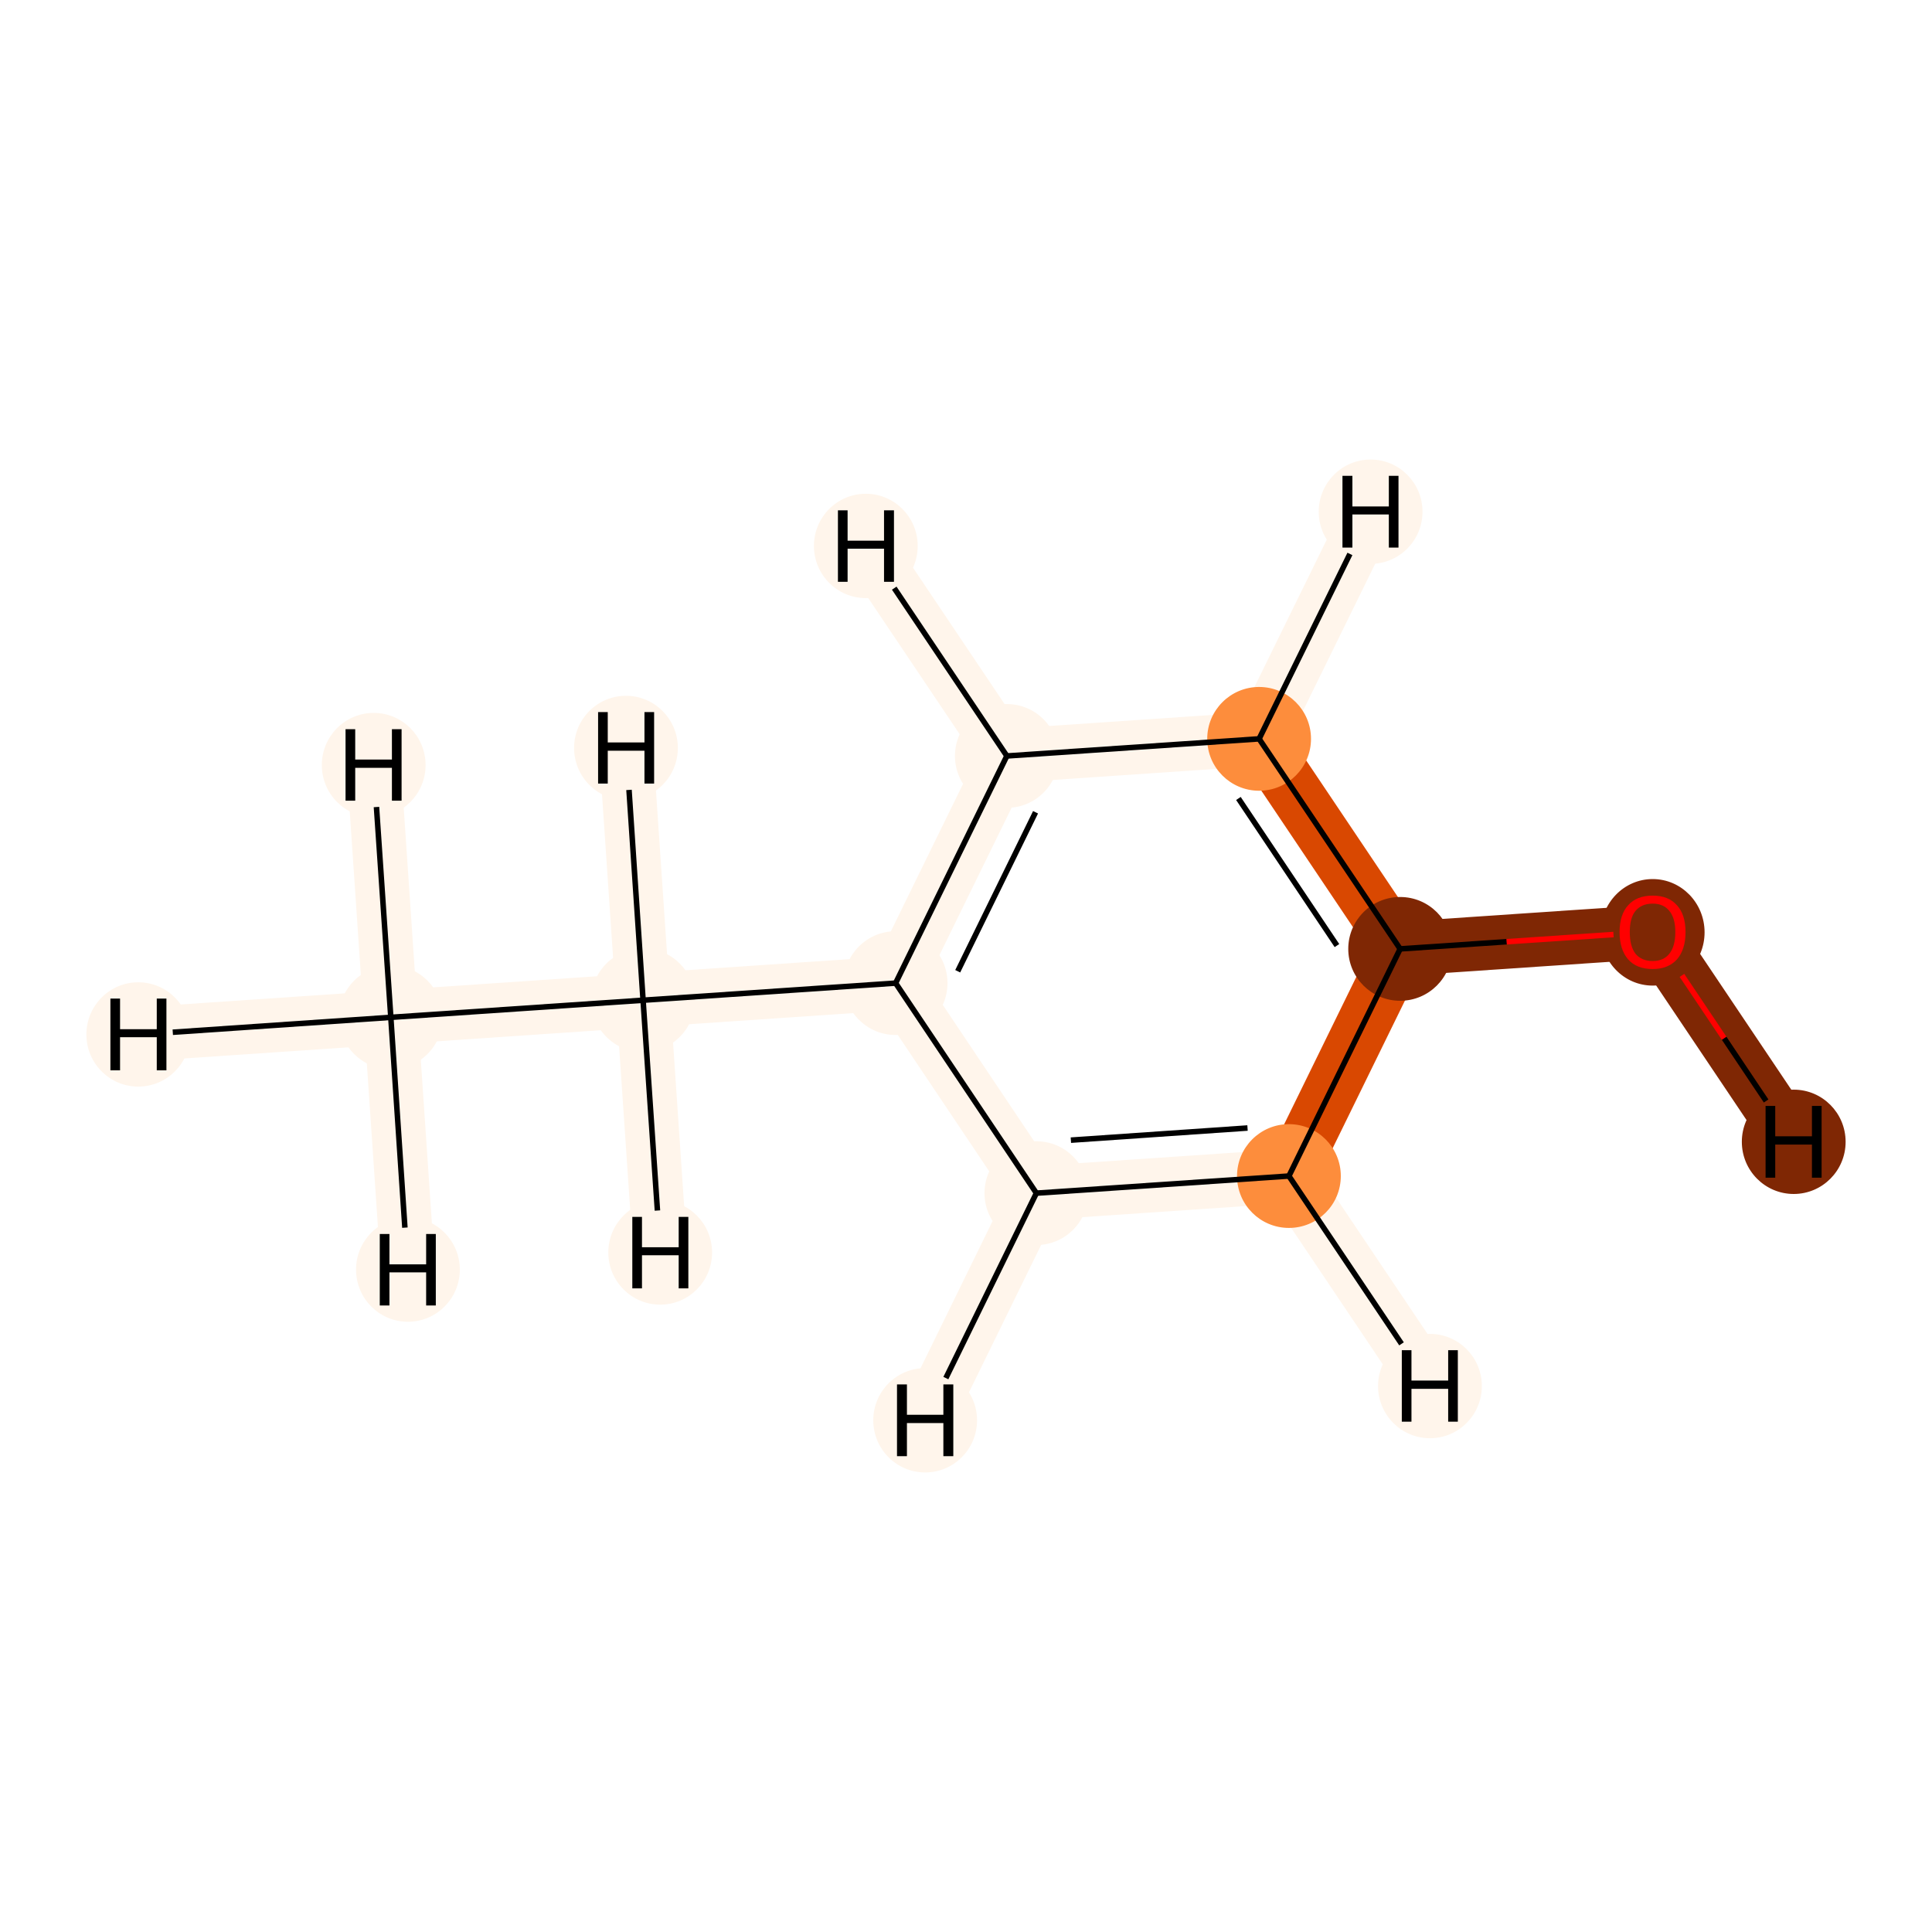 <?xml version='1.0' encoding='iso-8859-1'?>
<svg version='1.1' baseProfile='full'
              xmlns='http://www.w3.org/2000/svg'
                      xmlns:rdkit='http://www.rdkit.org/xml'
                      xmlns:xlink='http://www.w3.org/1999/xlink'
                  xml:space='preserve'
width='700px' height='700px' viewBox='0 0 700 700'>
<!-- END OF HEADER -->
<rect style='opacity:1.0;fill:#FFFFFF;stroke:none' width='700.0' height='700.0' x='0.0' y='0.0'> </rect>
<path d='M 141.6,368.6 L 233.0,362.4' style='fill:none;fill-rule:evenodd;stroke:#FFF5EB;stroke-width:19.6px;stroke-linecap:butt;stroke-linejoin:miter;stroke-opacity:1' />
<path d='M 141.6,368.6 L 50.1,374.8' style='fill:none;fill-rule:evenodd;stroke:#FFF5EB;stroke-width:19.6px;stroke-linecap:butt;stroke-linejoin:miter;stroke-opacity:1' />
<path d='M 141.6,368.6 L 147.8,460.0' style='fill:none;fill-rule:evenodd;stroke:#FFF5EB;stroke-width:19.6px;stroke-linecap:butt;stroke-linejoin:miter;stroke-opacity:1' />
<path d='M 141.6,368.6 L 135.4,277.2' style='fill:none;fill-rule:evenodd;stroke:#FFF5EB;stroke-width:19.6px;stroke-linecap:butt;stroke-linejoin:miter;stroke-opacity:1' />
<path d='M 233.0,362.4 L 324.5,356.2' style='fill:none;fill-rule:evenodd;stroke:#FFF5EB;stroke-width:19.6px;stroke-linecap:butt;stroke-linejoin:miter;stroke-opacity:1' />
<path d='M 233.0,362.4 L 226.8,271.0' style='fill:none;fill-rule:evenodd;stroke:#FFF5EB;stroke-width:19.6px;stroke-linecap:butt;stroke-linejoin:miter;stroke-opacity:1' />
<path d='M 233.0,362.4 L 239.2,453.8' style='fill:none;fill-rule:evenodd;stroke:#FFF5EB;stroke-width:19.6px;stroke-linecap:butt;stroke-linejoin:miter;stroke-opacity:1' />
<path d='M 324.5,356.2 L 364.8,273.9' style='fill:none;fill-rule:evenodd;stroke:#FFF5EB;stroke-width:19.6px;stroke-linecap:butt;stroke-linejoin:miter;stroke-opacity:1' />
<path d='M 324.5,356.2 L 375.5,432.3' style='fill:none;fill-rule:evenodd;stroke:#FFF5EB;stroke-width:19.6px;stroke-linecap:butt;stroke-linejoin:miter;stroke-opacity:1' />
<path d='M 364.8,273.9 L 456.2,267.7' style='fill:none;fill-rule:evenodd;stroke:#FFF5EB;stroke-width:19.6px;stroke-linecap:butt;stroke-linejoin:miter;stroke-opacity:1' />
<path d='M 364.8,273.9 L 313.7,197.8' style='fill:none;fill-rule:evenodd;stroke:#FFF5EB;stroke-width:19.6px;stroke-linecap:butt;stroke-linejoin:miter;stroke-opacity:1' />
<path d='M 456.2,267.7 L 507.3,343.8' style='fill:none;fill-rule:evenodd;stroke:#D94801;stroke-width:19.6px;stroke-linecap:butt;stroke-linejoin:miter;stroke-opacity:1' />
<path d='M 456.2,267.7 L 496.6,185.4' style='fill:none;fill-rule:evenodd;stroke:#FFF5EB;stroke-width:19.6px;stroke-linecap:butt;stroke-linejoin:miter;stroke-opacity:1' />
<path d='M 507.3,343.8 L 467.0,426.1' style='fill:none;fill-rule:evenodd;stroke:#D94801;stroke-width:19.6px;stroke-linecap:butt;stroke-linejoin:miter;stroke-opacity:1' />
<path d='M 507.3,343.8 L 598.8,337.6' style='fill:none;fill-rule:evenodd;stroke:#7F2704;stroke-width:19.6px;stroke-linecap:butt;stroke-linejoin:miter;stroke-opacity:1' />
<path d='M 467.0,426.1 L 375.5,432.3' style='fill:none;fill-rule:evenodd;stroke:#FFF5EB;stroke-width:19.6px;stroke-linecap:butt;stroke-linejoin:miter;stroke-opacity:1' />
<path d='M 467.0,426.1 L 518.1,502.2' style='fill:none;fill-rule:evenodd;stroke:#FFF5EB;stroke-width:19.6px;stroke-linecap:butt;stroke-linejoin:miter;stroke-opacity:1' />
<path d='M 375.5,432.3 L 335.2,514.6' style='fill:none;fill-rule:evenodd;stroke:#FFF5EB;stroke-width:19.6px;stroke-linecap:butt;stroke-linejoin:miter;stroke-opacity:1' />
<path d='M 598.8,337.6 L 649.9,413.7' style='fill:none;fill-rule:evenodd;stroke:#7F2704;stroke-width:19.6px;stroke-linecap:butt;stroke-linejoin:miter;stroke-opacity:1' />
<ellipse cx='141.6' cy='368.6' rx='18.3' ry='18.3'  style='fill:#FFF5EB;fill-rule:evenodd;stroke:#FFF5EB;stroke-width:1.0px;stroke-linecap:butt;stroke-linejoin:miter;stroke-opacity:1' />
<ellipse cx='233.0' cy='362.4' rx='18.3' ry='18.3'  style='fill:#FFF5EB;fill-rule:evenodd;stroke:#FFF5EB;stroke-width:1.0px;stroke-linecap:butt;stroke-linejoin:miter;stroke-opacity:1' />
<ellipse cx='324.5' cy='356.2' rx='18.3' ry='18.3'  style='fill:#FFF5EB;fill-rule:evenodd;stroke:#FFF5EB;stroke-width:1.0px;stroke-linecap:butt;stroke-linejoin:miter;stroke-opacity:1' />
<ellipse cx='364.8' cy='273.9' rx='18.3' ry='18.3'  style='fill:#FFF5EB;fill-rule:evenodd;stroke:#FFF5EB;stroke-width:1.0px;stroke-linecap:butt;stroke-linejoin:miter;stroke-opacity:1' />
<ellipse cx='456.2' cy='267.7' rx='18.3' ry='18.3'  style='fill:#FD8D3C;fill-rule:evenodd;stroke:#FD8D3C;stroke-width:1.0px;stroke-linecap:butt;stroke-linejoin:miter;stroke-opacity:1' />
<ellipse cx='507.3' cy='343.8' rx='18.3' ry='18.3'  style='fill:#7F2704;fill-rule:evenodd;stroke:#7F2704;stroke-width:1.0px;stroke-linecap:butt;stroke-linejoin:miter;stroke-opacity:1' />
<ellipse cx='467.0' cy='426.1' rx='18.3' ry='18.3'  style='fill:#FD8D3C;fill-rule:evenodd;stroke:#FD8D3C;stroke-width:1.0px;stroke-linecap:butt;stroke-linejoin:miter;stroke-opacity:1' />
<ellipse cx='375.5' cy='432.3' rx='18.3' ry='18.3'  style='fill:#FFF5EB;fill-rule:evenodd;stroke:#FFF5EB;stroke-width:1.0px;stroke-linecap:butt;stroke-linejoin:miter;stroke-opacity:1' />
<ellipse cx='598.8' cy='337.8' rx='18.3' ry='18.8'  style='fill:#7F2704;fill-rule:evenodd;stroke:#7F2704;stroke-width:1.0px;stroke-linecap:butt;stroke-linejoin:miter;stroke-opacity:1' />
<ellipse cx='50.1' cy='374.8' rx='18.3' ry='18.4'  style='fill:#FFF5EB;fill-rule:evenodd;stroke:#FFF5EB;stroke-width:1.0px;stroke-linecap:butt;stroke-linejoin:miter;stroke-opacity:1' />
<ellipse cx='147.8' cy='460.0' rx='18.3' ry='18.4'  style='fill:#FFF5EB;fill-rule:evenodd;stroke:#FFF5EB;stroke-width:1.0px;stroke-linecap:butt;stroke-linejoin:miter;stroke-opacity:1' />
<ellipse cx='135.4' cy='277.2' rx='18.3' ry='18.4'  style='fill:#FFF5EB;fill-rule:evenodd;stroke:#FFF5EB;stroke-width:1.0px;stroke-linecap:butt;stroke-linejoin:miter;stroke-opacity:1' />
<ellipse cx='226.8' cy='271.0' rx='18.3' ry='18.4'  style='fill:#FFF5EB;fill-rule:evenodd;stroke:#FFF5EB;stroke-width:1.0px;stroke-linecap:butt;stroke-linejoin:miter;stroke-opacity:1' />
<ellipse cx='239.2' cy='453.8' rx='18.3' ry='18.4'  style='fill:#FFF5EB;fill-rule:evenodd;stroke:#FFF5EB;stroke-width:1.0px;stroke-linecap:butt;stroke-linejoin:miter;stroke-opacity:1' />
<ellipse cx='313.7' cy='197.8' rx='18.3' ry='18.4'  style='fill:#FFF5EB;fill-rule:evenodd;stroke:#FFF5EB;stroke-width:1.0px;stroke-linecap:butt;stroke-linejoin:miter;stroke-opacity:1' />
<ellipse cx='496.6' cy='185.4' rx='18.3' ry='18.4'  style='fill:#FFF5EB;fill-rule:evenodd;stroke:#FFF5EB;stroke-width:1.0px;stroke-linecap:butt;stroke-linejoin:miter;stroke-opacity:1' />
<ellipse cx='518.1' cy='502.2' rx='18.3' ry='18.4'  style='fill:#FFF5EB;fill-rule:evenodd;stroke:#FFF5EB;stroke-width:1.0px;stroke-linecap:butt;stroke-linejoin:miter;stroke-opacity:1' />
<ellipse cx='335.2' cy='514.6' rx='18.3' ry='18.4'  style='fill:#FFF5EB;fill-rule:evenodd;stroke:#FFF5EB;stroke-width:1.0px;stroke-linecap:butt;stroke-linejoin:miter;stroke-opacity:1' />
<ellipse cx='649.9' cy='413.7' rx='18.3' ry='18.4'  style='fill:#7F2704;fill-rule:evenodd;stroke:#7F2704;stroke-width:1.0px;stroke-linecap:butt;stroke-linejoin:miter;stroke-opacity:1' />
<path class='bond-0 atom-0 atom-1' d='M 141.6,368.6 L 233.0,362.4' style='fill:none;fill-rule:evenodd;stroke:#000000;stroke-width:2.0px;stroke-linecap:butt;stroke-linejoin:miter;stroke-opacity:1' />
<path class='bond-9 atom-0 atom-9' d='M 141.6,368.6 L 62.6,374.0' style='fill:none;fill-rule:evenodd;stroke:#000000;stroke-width:2.0px;stroke-linecap:butt;stroke-linejoin:miter;stroke-opacity:1' />
<path class='bond-10 atom-0 atom-10' d='M 141.6,368.6 L 146.7,444.8' style='fill:none;fill-rule:evenodd;stroke:#000000;stroke-width:2.0px;stroke-linecap:butt;stroke-linejoin:miter;stroke-opacity:1' />
<path class='bond-11 atom-0 atom-11' d='M 141.6,368.6 L 136.4,292.4' style='fill:none;fill-rule:evenodd;stroke:#000000;stroke-width:2.0px;stroke-linecap:butt;stroke-linejoin:miter;stroke-opacity:1' />
<path class='bond-1 atom-1 atom-2' d='M 233.0,362.4 L 324.5,356.2' style='fill:none;fill-rule:evenodd;stroke:#000000;stroke-width:2.0px;stroke-linecap:butt;stroke-linejoin:miter;stroke-opacity:1' />
<path class='bond-12 atom-1 atom-12' d='M 233.0,362.4 L 227.9,286.2' style='fill:none;fill-rule:evenodd;stroke:#000000;stroke-width:2.0px;stroke-linecap:butt;stroke-linejoin:miter;stroke-opacity:1' />
<path class='bond-13 atom-1 atom-13' d='M 233.0,362.4 L 238.2,438.6' style='fill:none;fill-rule:evenodd;stroke:#000000;stroke-width:2.0px;stroke-linecap:butt;stroke-linejoin:miter;stroke-opacity:1' />
<path class='bond-2 atom-2 atom-3' d='M 324.5,356.2 L 364.8,273.9' style='fill:none;fill-rule:evenodd;stroke:#000000;stroke-width:2.0px;stroke-linecap:butt;stroke-linejoin:miter;stroke-opacity:1' />
<path class='bond-2 atom-2 atom-3' d='M 347.0,351.9 L 375.2,294.3' style='fill:none;fill-rule:evenodd;stroke:#000000;stroke-width:2.0px;stroke-linecap:butt;stroke-linejoin:miter;stroke-opacity:1' />
<path class='bond-8 atom-7 atom-2' d='M 375.5,432.3 L 324.5,356.2' style='fill:none;fill-rule:evenodd;stroke:#000000;stroke-width:2.0px;stroke-linecap:butt;stroke-linejoin:miter;stroke-opacity:1' />
<path class='bond-3 atom-3 atom-4' d='M 364.8,273.9 L 456.2,267.7' style='fill:none;fill-rule:evenodd;stroke:#000000;stroke-width:2.0px;stroke-linecap:butt;stroke-linejoin:miter;stroke-opacity:1' />
<path class='bond-14 atom-3 atom-14' d='M 364.8,273.9 L 324.0,213.1' style='fill:none;fill-rule:evenodd;stroke:#000000;stroke-width:2.0px;stroke-linecap:butt;stroke-linejoin:miter;stroke-opacity:1' />
<path class='bond-4 atom-4 atom-5' d='M 456.2,267.7 L 507.3,343.8' style='fill:none;fill-rule:evenodd;stroke:#000000;stroke-width:2.0px;stroke-linecap:butt;stroke-linejoin:miter;stroke-opacity:1' />
<path class='bond-4 atom-4 atom-5' d='M 448.7,289.3 L 484.4,342.6' style='fill:none;fill-rule:evenodd;stroke:#000000;stroke-width:2.0px;stroke-linecap:butt;stroke-linejoin:miter;stroke-opacity:1' />
<path class='bond-15 atom-4 atom-15' d='M 456.2,267.7 L 489.1,200.7' style='fill:none;fill-rule:evenodd;stroke:#000000;stroke-width:2.0px;stroke-linecap:butt;stroke-linejoin:miter;stroke-opacity:1' />
<path class='bond-5 atom-5 atom-6' d='M 507.3,343.8 L 467.0,426.1' style='fill:none;fill-rule:evenodd;stroke:#000000;stroke-width:2.0px;stroke-linecap:butt;stroke-linejoin:miter;stroke-opacity:1' />
<path class='bond-7 atom-5 atom-8' d='M 507.3,343.8 L 545.9,341.2' style='fill:none;fill-rule:evenodd;stroke:#000000;stroke-width:2.0px;stroke-linecap:butt;stroke-linejoin:miter;stroke-opacity:1' />
<path class='bond-7 atom-5 atom-8' d='M 545.9,341.2 L 584.6,338.6' style='fill:none;fill-rule:evenodd;stroke:#FF0000;stroke-width:2.0px;stroke-linecap:butt;stroke-linejoin:miter;stroke-opacity:1' />
<path class='bond-6 atom-6 atom-7' d='M 467.0,426.1 L 375.5,432.3' style='fill:none;fill-rule:evenodd;stroke:#000000;stroke-width:2.0px;stroke-linecap:butt;stroke-linejoin:miter;stroke-opacity:1' />
<path class='bond-6 atom-6 atom-7' d='M 452.0,408.7 L 388.0,413.1' style='fill:none;fill-rule:evenodd;stroke:#000000;stroke-width:2.0px;stroke-linecap:butt;stroke-linejoin:miter;stroke-opacity:1' />
<path class='bond-16 atom-6 atom-16' d='M 467.0,426.1 L 507.8,486.9' style='fill:none;fill-rule:evenodd;stroke:#000000;stroke-width:2.0px;stroke-linecap:butt;stroke-linejoin:miter;stroke-opacity:1' />
<path class='bond-17 atom-7 atom-17' d='M 375.5,432.3 L 342.7,499.3' style='fill:none;fill-rule:evenodd;stroke:#000000;stroke-width:2.0px;stroke-linecap:butt;stroke-linejoin:miter;stroke-opacity:1' />
<path class='bond-18 atom-8 atom-18' d='M 609.4,353.4 L 624.7,376.2' style='fill:none;fill-rule:evenodd;stroke:#FF0000;stroke-width:2.0px;stroke-linecap:butt;stroke-linejoin:miter;stroke-opacity:1' />
<path class='bond-18 atom-8 atom-18' d='M 624.7,376.2 L 639.9,398.9' style='fill:none;fill-rule:evenodd;stroke:#000000;stroke-width:2.0px;stroke-linecap:butt;stroke-linejoin:miter;stroke-opacity:1' />
<path  class='atom-8' d='M 586.8 337.7
Q 586.8 331.4, 589.9 328.0
Q 593.0 324.5, 598.8 324.5
Q 604.5 324.5, 607.6 328.0
Q 610.7 331.4, 610.7 337.7
Q 610.7 344.0, 607.6 347.6
Q 604.4 351.1, 598.8 351.1
Q 593.0 351.1, 589.9 347.6
Q 586.8 344.0, 586.8 337.7
M 598.8 348.2
Q 602.7 348.2, 604.8 345.6
Q 607.0 342.9, 607.0 337.7
Q 607.0 332.6, 604.8 330.0
Q 602.7 327.4, 598.8 327.4
Q 594.8 327.4, 592.6 330.0
Q 590.5 332.5, 590.5 337.7
Q 590.5 342.9, 592.6 345.6
Q 594.8 348.2, 598.8 348.2
' fill='#FF0000'/>
<path  class='atom-9' d='M 40.0 361.8
L 43.5 361.8
L 43.5 372.9
L 56.8 372.9
L 56.8 361.8
L 60.3 361.8
L 60.3 387.8
L 56.8 387.8
L 56.8 375.8
L 43.5 375.8
L 43.5 387.8
L 40.0 387.8
L 40.0 361.8
' fill='#000000'/>
<path  class='atom-10' d='M 137.6 447.1
L 141.1 447.1
L 141.1 458.1
L 154.4 458.1
L 154.4 447.1
L 157.9 447.1
L 157.9 473.0
L 154.4 473.0
L 154.4 461.0
L 141.1 461.0
L 141.1 473.0
L 137.6 473.0
L 137.6 447.1
' fill='#000000'/>
<path  class='atom-11' d='M 125.2 264.2
L 128.7 264.2
L 128.7 275.2
L 142.0 275.2
L 142.0 264.2
L 145.5 264.2
L 145.5 290.1
L 142.0 290.1
L 142.0 278.2
L 128.7 278.2
L 128.7 290.1
L 125.2 290.1
L 125.2 264.2
' fill='#000000'/>
<path  class='atom-12' d='M 216.7 258.0
L 220.2 258.0
L 220.2 269.0
L 233.5 269.0
L 233.5 258.0
L 237.0 258.0
L 237.0 283.9
L 233.5 283.9
L 233.5 272.0
L 220.2 272.0
L 220.2 283.9
L 216.7 283.9
L 216.7 258.0
' fill='#000000'/>
<path  class='atom-13' d='M 229.1 440.9
L 232.6 440.9
L 232.6 451.9
L 245.9 451.9
L 245.9 440.9
L 249.4 440.9
L 249.4 466.8
L 245.9 466.8
L 245.9 454.8
L 232.6 454.8
L 232.6 466.8
L 229.1 466.8
L 229.1 440.9
' fill='#000000'/>
<path  class='atom-14' d='M 303.6 184.9
L 307.1 184.9
L 307.1 195.9
L 320.3 195.9
L 320.3 184.9
L 323.9 184.9
L 323.9 210.8
L 320.3 210.8
L 320.3 198.8
L 307.1 198.8
L 307.1 210.8
L 303.6 210.8
L 303.6 184.9
' fill='#000000'/>
<path  class='atom-15' d='M 486.4 172.4
L 490.0 172.4
L 490.0 183.5
L 503.2 183.5
L 503.2 172.4
L 506.7 172.4
L 506.7 198.4
L 503.2 198.4
L 503.2 186.4
L 490.0 186.4
L 490.0 198.4
L 486.4 198.4
L 486.4 172.4
' fill='#000000'/>
<path  class='atom-16' d='M 507.9 489.2
L 511.4 489.2
L 511.4 500.2
L 524.7 500.2
L 524.7 489.2
L 528.2 489.2
L 528.2 515.1
L 524.7 515.1
L 524.7 503.2
L 511.4 503.2
L 511.4 515.1
L 507.9 515.1
L 507.9 489.2
' fill='#000000'/>
<path  class='atom-17' d='M 325.0 501.6
L 328.6 501.6
L 328.6 512.6
L 341.8 512.6
L 341.8 501.6
L 345.4 501.6
L 345.4 527.6
L 341.8 527.6
L 341.8 515.6
L 328.6 515.6
L 328.6 527.6
L 325.0 527.6
L 325.0 501.6
' fill='#000000'/>
<path  class='atom-18' d='M 639.7 400.7
L 643.2 400.7
L 643.2 411.7
L 656.5 411.7
L 656.5 400.7
L 660.0 400.7
L 660.0 426.7
L 656.5 426.7
L 656.5 414.7
L 643.2 414.7
L 643.2 426.7
L 639.7 426.7
L 639.7 400.7
' fill='#000000'/>
</svg>
